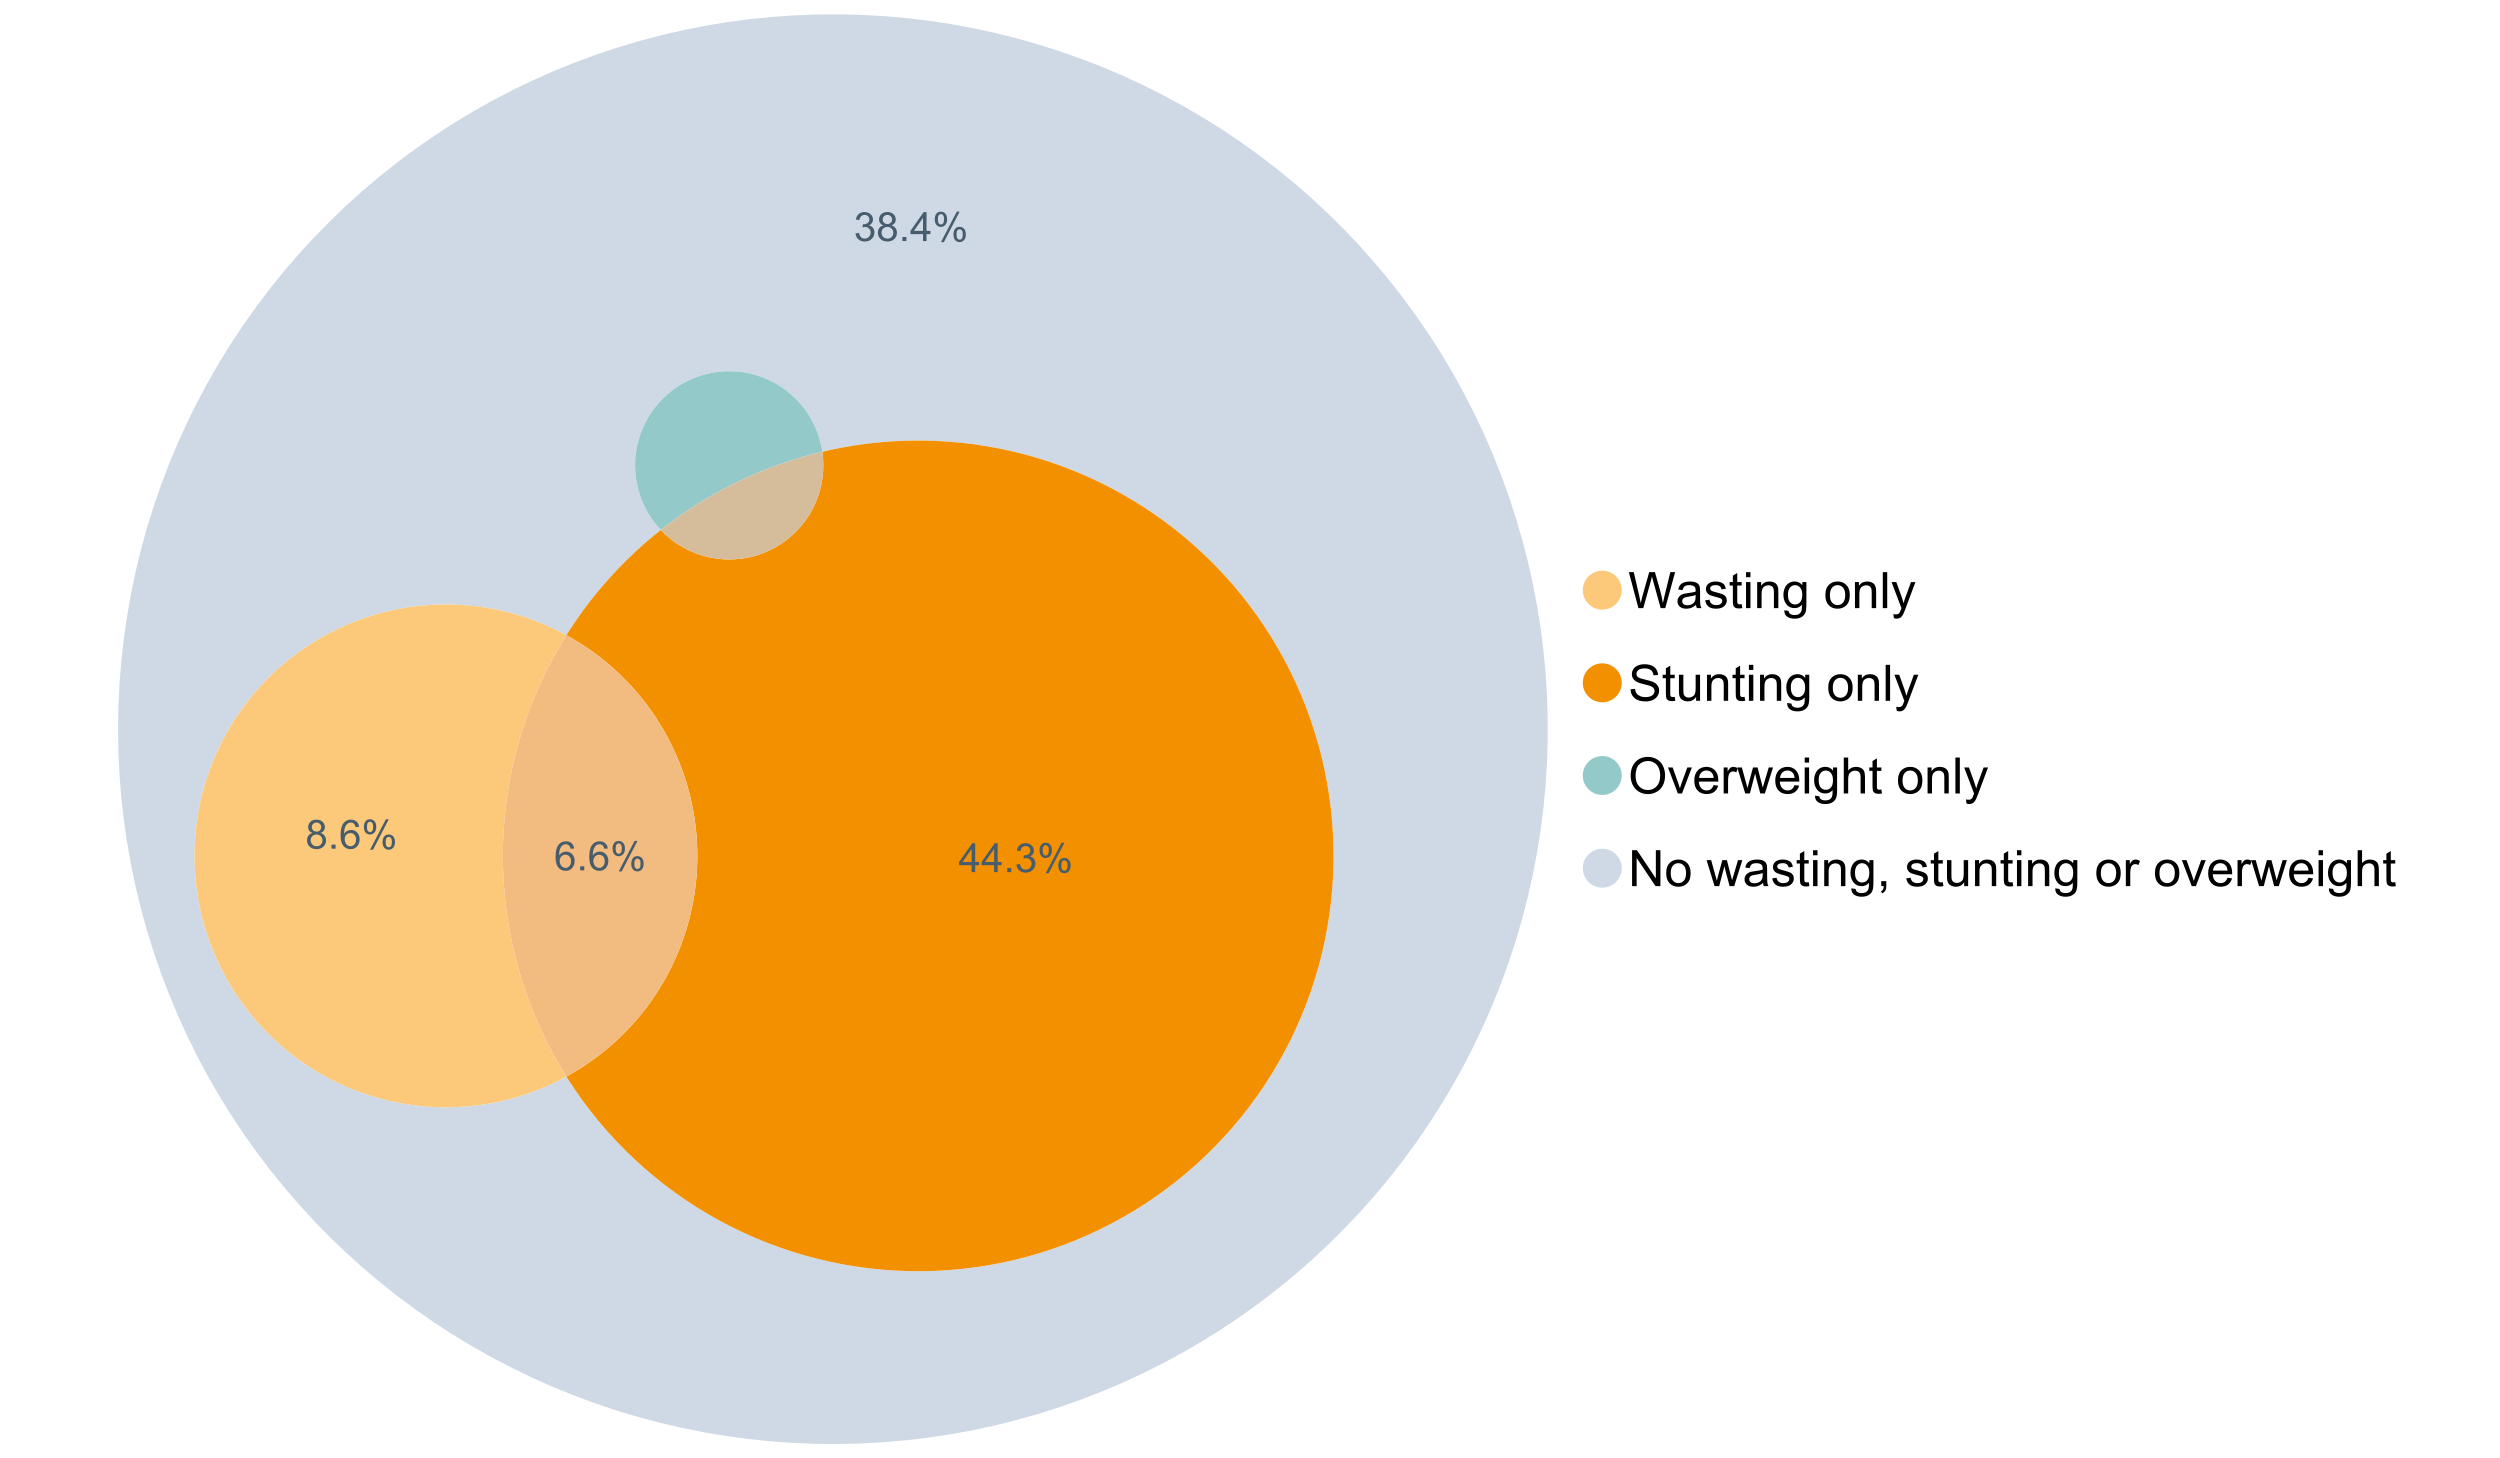 <?xml version="1.0" encoding="UTF-8"?>
<svg xmlns="http://www.w3.org/2000/svg" xmlns:xlink="http://www.w3.org/1999/xlink" width="1234.286pt" height="720pt" viewBox="0 0 1234.286 720" version="1.1">
<defs>
<g>
<symbol overflow="visible" id="glyph0-0">
<path style="stroke:none;" d="M 5.016 0 L 0.305 -17.758 L 2.715 -17.758 L 5.414 -6.117 C 5.703 -4.898 5.953 -3.688 6.164 -2.484 C 6.617 -4.379 6.883 -5.473 6.965 -5.766 L 10.344 -17.758 L 13.18 -17.758 L 15.723 -8.77 C 16.355 -6.539 16.816 -4.445 17.102 -2.484 C 17.324 -3.605 17.621 -4.891 17.988 -6.348 L 20.773 -17.758 L 23.133 -17.758 L 18.266 0 L 16 0 L 12.258 -13.527 C 11.941 -14.656 11.754 -15.352 11.699 -15.613 C 11.512 -14.797 11.34 -14.102 11.18 -13.527 L 7.414 0 Z M 5.016 0 "/>
</symbol>
<symbol overflow="visible" id="glyph0-1">
<path style="stroke:none;" d="M 10.027 -1.586 C 9.215 -0.898 8.438 -0.414 7.695 -0.133 C 6.945 0.148 6.145 0.285 5.293 0.289 C 3.875 0.285 2.789 -0.055 2.031 -0.746 C 1.27 -1.434 0.891 -2.316 0.895 -3.391 C 0.891 -4.02 1.035 -4.594 1.324 -5.117 C 1.613 -5.633 1.988 -6.051 2.453 -6.371 C 2.914 -6.684 3.438 -6.922 4.02 -7.086 C 4.449 -7.195 5.094 -7.305 5.961 -7.414 C 7.715 -7.617 9.012 -7.867 9.848 -8.164 C 9.852 -8.461 9.855 -8.652 9.859 -8.734 C 9.855 -9.621 9.648 -10.246 9.242 -10.609 C 8.68 -11.098 7.852 -11.344 6.758 -11.348 C 5.727 -11.344 4.969 -11.164 4.484 -10.809 C 3.992 -10.445 3.633 -9.809 3.402 -8.902 L 1.273 -9.191 C 1.461 -10.102 1.781 -10.84 2.227 -11.402 C 2.672 -11.965 3.312 -12.395 4.152 -12.699 C 4.992 -12.996 5.965 -13.148 7.074 -13.152 C 8.168 -13.148 9.062 -13.02 9.75 -12.766 C 10.438 -12.504 10.941 -12.18 11.266 -11.789 C 11.586 -11.398 11.812 -10.902 11.941 -10.309 C 12.012 -9.934 12.047 -9.266 12.051 -8.297 L 12.051 -5.391 C 12.047 -3.363 12.094 -2.078 12.191 -1.543 C 12.281 -1.004 12.465 -0.492 12.742 0 L 10.465 0 C 10.238 -0.453 10.09 -0.98 10.027 -1.586 Z M 9.848 -6.457 C 9.055 -6.133 7.867 -5.855 6.285 -5.633 C 5.387 -5.5 4.754 -5.355 4.383 -5.195 C 4.012 -5.031 3.723 -4.793 3.523 -4.484 C 3.32 -4.172 3.223 -3.828 3.223 -3.453 C 3.223 -2.867 3.441 -2.383 3.883 -1.996 C 4.32 -1.609 4.965 -1.418 5.812 -1.418 C 6.652 -1.418 7.398 -1.602 8.055 -1.969 C 8.707 -2.336 9.188 -2.836 9.496 -3.477 C 9.727 -3.965 9.844 -4.691 9.848 -5.656 Z M 9.848 -6.457 "/>
</symbol>
<symbol overflow="visible" id="glyph0-2">
<path style="stroke:none;" d="M 0.762 -3.84 L 2.918 -4.18 C 3.039 -3.312 3.375 -2.652 3.93 -2.191 C 4.48 -1.73 5.254 -1.5 6.25 -1.5 C 7.246 -1.5 7.988 -1.703 8.477 -2.113 C 8.961 -2.52 9.203 -3 9.207 -3.551 C 9.203 -4.043 8.988 -4.43 8.562 -4.711 C 8.258 -4.906 7.516 -5.152 6.336 -5.449 C 4.734 -5.852 3.625 -6.199 3.008 -6.496 C 2.387 -6.789 1.918 -7.199 1.602 -7.723 C 1.281 -8.242 1.125 -8.816 1.125 -9.449 C 1.125 -10.02 1.254 -10.551 1.52 -11.039 C 1.777 -11.527 2.137 -11.934 2.594 -12.258 C 2.93 -12.508 3.391 -12.719 3.977 -12.891 C 4.559 -13.062 5.188 -13.148 5.863 -13.152 C 6.867 -13.148 7.754 -13.004 8.52 -12.715 C 9.281 -12.426 9.844 -12.031 10.207 -11.535 C 10.57 -11.039 10.82 -10.375 10.961 -9.543 L 8.828 -9.254 C 8.73 -9.91 8.449 -10.426 7.988 -10.801 C 7.52 -11.168 6.863 -11.355 6.02 -11.359 C 5.016 -11.355 4.301 -11.191 3.875 -10.863 C 3.445 -10.531 3.234 -10.145 3.234 -9.703 C 3.234 -9.418 3.32 -9.16 3.5 -8.938 C 3.672 -8.699 3.953 -8.508 4.336 -8.355 C 4.555 -8.273 5.195 -8.086 6.262 -7.801 C 7.801 -7.387 8.875 -7.051 9.488 -6.789 C 10.094 -6.523 10.574 -6.141 10.922 -5.645 C 11.27 -5.141 11.441 -4.52 11.445 -3.777 C 11.441 -3.047 11.23 -2.363 10.809 -1.723 C 10.383 -1.082 9.773 -0.586 8.977 -0.234 C 8.176 0.113 7.27 0.285 6.262 0.289 C 4.586 0.285 3.312 -0.059 2.438 -0.75 C 1.562 -1.445 1.004 -2.473 0.762 -3.84 Z M 0.762 -3.84 "/>
</symbol>
<symbol overflow="visible" id="glyph0-3">
<path style="stroke:none;" d="M 6.395 -1.949 L 6.711 -0.023 C 6.094 0.102 5.547 0.164 5.062 0.168 C 4.27 0.164 3.652 0.043 3.219 -0.207 C 2.781 -0.453 2.477 -0.781 2.301 -1.191 C 2.121 -1.598 2.031 -2.457 2.035 -3.766 L 2.035 -11.168 L 0.438 -11.168 L 0.438 -12.863 L 2.035 -12.863 L 2.035 -16.047 L 4.203 -17.355 L 4.203 -12.863 L 6.395 -12.863 L 6.395 -11.168 L 4.203 -11.168 L 4.203 -3.645 C 4.199 -3.023 4.238 -2.621 4.316 -2.445 C 4.391 -2.266 4.516 -2.125 4.691 -2.023 C 4.863 -1.914 5.113 -1.863 5.438 -1.867 C 5.68 -1.863 5.996 -1.891 6.395 -1.949 Z M 6.395 -1.949 "/>
</symbol>
<symbol overflow="visible" id="glyph0-4">
<path style="stroke:none;" d="M 1.648 -15.25 L 1.648 -17.758 L 3.828 -17.758 L 3.828 -15.25 Z M 1.648 0 L 1.648 -12.863 L 3.828 -12.863 L 3.828 0 Z M 1.648 0 "/>
</symbol>
<symbol overflow="visible" id="glyph0-5">
<path style="stroke:none;" d="M 1.637 0 L 1.637 -12.863 L 3.598 -12.863 L 3.598 -11.035 C 4.543 -12.441 5.906 -13.148 7.691 -13.152 C 8.465 -13.148 9.176 -13.008 9.828 -12.734 C 10.477 -12.453 10.965 -12.09 11.289 -11.637 C 11.609 -11.184 11.836 -10.645 11.965 -10.027 C 12.043 -9.621 12.082 -8.918 12.086 -7.91 L 12.086 0 L 9.906 0 L 9.906 -7.824 C 9.902 -8.707 9.816 -9.371 9.652 -9.816 C 9.48 -10.254 9.18 -10.605 8.75 -10.871 C 8.312 -11.129 7.809 -11.262 7.23 -11.266 C 6.301 -11.262 5.5 -10.965 4.828 -10.379 C 4.152 -9.785 3.812 -8.668 3.816 -7.023 L 3.816 0 Z M 1.637 0 "/>
</symbol>
<symbol overflow="visible" id="glyph0-6">
<path style="stroke:none;" d="M 1.234 1.066 L 3.355 1.379 C 3.441 2.031 3.688 2.508 4.094 2.809 C 4.633 3.207 5.371 3.41 6.309 3.414 C 7.316 3.41 8.098 3.207 8.648 2.809 C 9.195 2.402 9.566 1.84 9.762 1.113 C 9.875 0.668 9.926 -0.262 9.918 -1.684 C 8.965 -0.559 7.777 0 6.359 0 C 4.586 0 3.219 -0.637 2.254 -1.914 C 1.281 -3.188 0.797 -4.719 0.801 -6.504 C 0.797 -7.73 1.02 -8.859 1.465 -9.898 C 1.91 -10.934 2.555 -11.738 3.398 -12.305 C 4.242 -12.867 5.23 -13.148 6.371 -13.152 C 7.887 -13.148 9.141 -12.535 10.125 -11.312 L 10.125 -12.863 L 12.137 -12.863 L 12.137 -1.742 C 12.133 0.258 11.93 1.672 11.523 2.512 C 11.113 3.344 10.469 4.004 9.586 4.492 C 8.703 4.973 7.613 5.215 6.324 5.219 C 4.785 5.215 3.547 4.871 2.602 4.184 C 1.656 3.492 1.199 2.453 1.234 1.066 Z M 3.039 -6.66 C 3.035 -4.969 3.371 -3.738 4.043 -2.965 C 4.715 -2.191 5.555 -1.805 6.566 -1.805 C 7.562 -1.805 8.402 -2.188 9.082 -2.961 C 9.762 -3.727 10.102 -4.938 10.102 -6.59 C 10.102 -8.16 9.75 -9.348 9.055 -10.148 C 8.352 -10.945 7.512 -11.344 6.527 -11.348 C 5.559 -11.344 4.734 -10.949 4.055 -10.168 C 3.375 -9.379 3.035 -8.211 3.039 -6.66 Z M 3.039 -6.66 "/>
</symbol>
<symbol overflow="visible" id="glyph0-7">
<path style="stroke:none;" d=""/>
</symbol>
<symbol overflow="visible" id="glyph0-8">
<path style="stroke:none;" d="M 0.824 -6.43 C 0.82 -8.809 1.48 -10.574 2.809 -11.723 C 3.91 -12.672 5.262 -13.148 6.855 -13.152 C 8.621 -13.148 10.066 -12.57 11.191 -11.414 C 12.312 -10.254 12.871 -8.652 12.875 -6.613 C 12.871 -4.953 12.625 -3.652 12.129 -2.707 C 11.633 -1.758 10.91 -1.02 9.961 -0.496 C 9.012 0.027 7.977 0.285 6.855 0.289 C 5.055 0.285 3.598 -0.289 2.488 -1.441 C 1.375 -2.594 0.82 -4.254 0.824 -6.43 Z M 3.062 -6.43 C 3.059 -4.781 3.418 -3.551 4.141 -2.73 C 4.855 -1.91 5.762 -1.5 6.855 -1.5 C 7.934 -1.5 8.832 -1.91 9.555 -2.734 C 10.27 -3.559 10.629 -4.816 10.633 -6.504 C 10.629 -8.094 10.266 -9.297 9.547 -10.117 C 8.82 -10.934 7.926 -11.344 6.855 -11.348 C 5.762 -11.344 4.855 -10.938 4.141 -10.125 C 3.418 -9.309 3.059 -8.074 3.062 -6.43 Z M 3.062 -6.43 "/>
</symbol>
<symbol overflow="visible" id="glyph0-9">
<path style="stroke:none;" d="M 1.586 0 L 1.586 -17.758 L 3.766 -17.758 L 3.766 0 Z M 1.586 0 "/>
</symbol>
<symbol overflow="visible" id="glyph0-10">
<path style="stroke:none;" d="M 1.539 4.953 L 1.297 2.906 C 1.77 3.035 2.188 3.098 2.543 3.102 C 3.027 3.098 3.414 3.02 3.703 2.859 C 3.992 2.695 4.23 2.469 4.422 2.18 C 4.555 1.961 4.777 1.418 5.086 0.559 C 5.125 0.434 5.188 0.258 5.281 0.023 L 0.398 -12.863 L 2.75 -12.863 L 5.426 -5.414 C 5.77 -4.469 6.078 -3.473 6.359 -2.434 C 6.605 -3.434 6.906 -4.414 7.254 -5.367 L 10.004 -12.863 L 12.184 -12.863 L 7.293 0.219 C 6.766 1.625 6.355 2.598 6.066 3.137 C 5.676 3.852 5.234 4.379 4.734 4.715 C 4.234 5.047 3.637 5.215 2.941 5.219 C 2.52 5.215 2.051 5.125 1.539 4.953 Z M 1.539 4.953 "/>
</symbol>
<symbol overflow="visible" id="glyph0-11">
<path style="stroke:none;" d="M 1.113 -5.703 L 3.332 -5.898 C 3.434 -5.008 3.676 -4.277 4.062 -3.711 C 4.445 -3.141 5.043 -2.684 5.852 -2.332 C 6.656 -1.98 7.562 -1.805 8.574 -1.805 C 9.465 -1.805 10.258 -1.938 10.949 -2.203 C 11.633 -2.469 12.145 -2.832 12.48 -3.301 C 12.816 -3.762 12.984 -4.27 12.984 -4.82 C 12.984 -5.375 12.82 -5.859 12.5 -6.277 C 12.172 -6.691 11.641 -7.043 10.902 -7.328 C 10.422 -7.512 9.367 -7.801 7.738 -8.191 C 6.105 -8.582 4.965 -8.949 4.312 -9.301 C 3.461 -9.742 2.828 -10.293 2.414 -10.953 C 2 -11.609 1.793 -12.348 1.793 -13.164 C 1.793 -14.059 2.047 -14.898 2.555 -15.68 C 3.062 -16.457 3.805 -17.047 4.785 -17.453 C 5.758 -17.855 6.844 -18.059 8.043 -18.059 C 9.355 -18.059 10.516 -17.844 11.523 -17.422 C 12.527 -16.996 13.301 -16.375 13.844 -15.551 C 14.383 -14.727 14.672 -13.793 14.715 -12.754 L 12.465 -12.586 C 12.34 -13.707 11.93 -14.555 11.234 -15.129 C 10.531 -15.699 9.5 -15.984 8.141 -15.988 C 6.715 -15.984 5.68 -15.723 5.031 -15.207 C 4.379 -14.684 4.055 -14.059 4.059 -13.324 C 4.055 -12.684 4.285 -12.156 4.746 -11.75 C 5.199 -11.336 6.379 -10.914 8.289 -10.484 C 10.199 -10.047 11.512 -9.672 12.223 -9.352 C 13.254 -8.875 14.016 -8.27 14.508 -7.539 C 15 -6.809 15.246 -5.969 15.25 -5.016 C 15.246 -4.07 14.977 -3.18 14.438 -2.344 C 13.895 -1.508 13.117 -0.855 12.105 -0.391 C 11.09 0.074 9.949 0.305 8.684 0.305 C 7.074 0.305 5.727 0.07 4.645 -0.398 C 3.555 -0.867 2.703 -1.57 2.09 -2.512 C 1.469 -3.453 1.145 -4.516 1.113 -5.703 Z M 1.113 -5.703 "/>
</symbol>
<symbol overflow="visible" id="glyph0-12">
<path style="stroke:none;" d="M 10.066 0 L 10.066 -1.891 C 9.062 -0.438 7.699 0.285 5.984 0.289 C 5.219 0.285 4.512 0.145 3.855 -0.145 C 3.199 -0.434 2.711 -0.801 2.391 -1.242 C 2.07 -1.68 1.844 -2.219 1.719 -2.859 C 1.625 -3.285 1.582 -3.961 1.586 -4.895 L 1.586 -12.863 L 3.766 -12.863 L 3.766 -5.73 C 3.762 -4.59 3.805 -3.82 3.898 -3.426 C 4.031 -2.852 4.324 -2.402 4.77 -2.074 C 5.215 -1.746 5.762 -1.582 6.418 -1.586 C 7.07 -1.582 7.688 -1.75 8.262 -2.09 C 8.832 -2.422 9.234 -2.879 9.477 -3.457 C 9.711 -4.035 9.832 -4.871 9.836 -5.973 L 9.836 -12.863 L 12.016 -12.863 L 12.016 0 Z M 10.066 0 "/>
</symbol>
<symbol overflow="visible" id="glyph0-13">
<path style="stroke:none;" d="M 1.199 -8.648 C 1.195 -11.594 1.984 -13.898 3.57 -15.57 C 5.148 -17.234 7.195 -18.07 9.703 -18.07 C 11.34 -18.07 12.816 -17.676 14.133 -16.895 C 15.449 -16.109 16.453 -15.02 17.145 -13.621 C 17.832 -12.219 18.176 -10.629 18.18 -8.855 C 18.176 -7.051 17.812 -5.441 17.09 -4.02 C 16.359 -2.598 15.328 -1.52 14 -0.793 C 12.664 -0.059 11.23 0.305 9.691 0.305 C 8.02 0.305 6.523 -0.098 5.207 -0.906 C 3.891 -1.715 2.895 -2.816 2.215 -4.215 C 1.535 -5.605 1.195 -7.086 1.199 -8.648 Z M 3.621 -8.613 C 3.621 -6.473 4.195 -4.785 5.348 -3.555 C 6.496 -2.32 7.938 -1.703 9.676 -1.707 C 11.441 -1.703 12.898 -2.324 14.043 -3.57 C 15.184 -4.812 15.754 -6.578 15.758 -8.867 C 15.754 -10.309 15.512 -11.57 15.023 -12.652 C 14.535 -13.727 13.82 -14.562 12.879 -15.156 C 11.938 -15.746 10.883 -16.043 9.715 -16.047 C 8.051 -16.043 6.617 -15.473 5.418 -14.332 C 4.219 -13.191 3.621 -11.285 3.621 -8.613 Z M 3.621 -8.613 "/>
</symbol>
<symbol overflow="visible" id="glyph0-14">
<path style="stroke:none;" d="M 5.207 0 L 0.316 -12.863 L 2.617 -12.863 L 5.379 -5.16 C 5.676 -4.328 5.949 -3.465 6.203 -2.566 C 6.395 -3.246 6.664 -4.062 7.012 -5.016 L 9.871 -12.863 L 12.113 -12.863 L 7.242 0 Z M 5.207 0 "/>
</symbol>
<symbol overflow="visible" id="glyph0-15">
<path style="stroke:none;" d="M 10.441 -4.141 L 12.695 -3.863 C 12.336 -2.543 11.676 -1.523 10.719 -0.801 C 9.754 -0.074 8.527 0.285 7.039 0.289 C 5.152 0.285 3.66 -0.289 2.562 -1.445 C 1.457 -2.602 0.906 -4.227 0.91 -6.324 C 0.906 -8.484 1.465 -10.164 2.578 -11.359 C 3.691 -12.551 5.137 -13.148 6.914 -13.152 C 8.633 -13.148 10.035 -12.562 11.129 -11.395 C 12.215 -10.223 12.762 -8.578 12.766 -6.457 C 12.762 -6.324 12.758 -6.129 12.754 -5.875 L 3.16 -5.875 C 3.238 -4.457 3.641 -3.375 4.359 -2.625 C 5.078 -1.875 5.973 -1.5 7.051 -1.5 C 7.848 -1.5 8.531 -1.707 9.098 -2.129 C 9.66 -2.547 10.109 -3.219 10.441 -4.141 Z M 3.281 -7.668 L 10.465 -7.668 C 10.367 -8.746 10.09 -9.559 9.641 -10.102 C 8.941 -10.938 8.043 -11.355 6.941 -11.359 C 5.938 -11.355 5.094 -11.02 4.414 -10.355 C 3.727 -9.684 3.352 -8.789 3.281 -7.668 Z M 3.281 -7.668 "/>
</symbol>
<symbol overflow="visible" id="glyph0-16">
<path style="stroke:none;" d="M 1.609 0 L 1.609 -12.863 L 3.574 -12.863 L 3.574 -10.914 C 4.074 -11.824 4.535 -12.426 4.961 -12.715 C 5.383 -13.004 5.848 -13.148 6.359 -13.152 C 7.09 -13.148 7.836 -12.914 8.598 -12.453 L 7.848 -10.43 C 7.312 -10.742 6.781 -10.898 6.25 -10.902 C 5.77 -10.898 5.34 -10.754 4.965 -10.469 C 4.582 -10.18 4.312 -9.781 4.156 -9.277 C 3.91 -8.496 3.789 -7.648 3.793 -6.734 L 3.793 0 Z M 1.609 0 "/>
</symbol>
<symbol overflow="visible" id="glyph0-17">
<path style="stroke:none;" d="M 4.008 0 L 0.074 -12.863 L 2.324 -12.863 L 4.371 -5.438 L 5.137 -2.676 C 5.164 -2.812 5.387 -3.695 5.801 -5.328 L 7.848 -12.863 L 10.09 -12.863 L 12.016 -5.402 L 12.656 -2.941 L 13.395 -5.426 L 15.602 -12.863 L 17.719 -12.863 L 13.699 0 L 11.434 0 L 9.387 -7.703 L 8.891 -9.895 L 6.285 0 Z M 4.008 0 "/>
</symbol>
<symbol overflow="visible" id="glyph0-18">
<path style="stroke:none;" d="M 1.637 0 L 1.637 -17.758 L 3.816 -17.758 L 3.816 -11.387 C 4.828 -12.559 6.113 -13.148 7.668 -13.152 C 8.617 -13.148 9.445 -12.961 10.148 -12.59 C 10.852 -12.211 11.352 -11.691 11.656 -11.031 C 11.957 -10.367 12.109 -9.406 12.113 -8.152 L 12.113 0 L 9.934 0 L 9.934 -8.152 C 9.93 -9.238 9.695 -10.031 9.223 -10.531 C 8.75 -11.023 8.082 -11.273 7.219 -11.277 C 6.57 -11.273 5.961 -11.105 5.395 -10.773 C 4.824 -10.434 4.418 -9.98 4.18 -9.41 C 3.934 -8.836 3.812 -8.043 3.816 -7.039 L 3.816 0 Z M 1.637 0 "/>
</symbol>
<symbol overflow="visible" id="glyph0-19">
<path style="stroke:none;" d="M 1.891 0 L 1.891 -17.758 L 4.301 -17.758 L 13.625 -3.816 L 13.625 -17.758 L 15.879 -17.758 L 15.879 0 L 13.469 0 L 4.141 -13.953 L 4.141 0 Z M 1.891 0 "/>
</symbol>
<symbol overflow="visible" id="glyph0-20">
<path style="stroke:none;" d="M 2.203 0 L 2.203 -2.484 L 4.688 -2.484 L 4.688 0 C 4.688 0.91 4.523 1.645 4.203 2.207 C 3.875 2.766 3.363 3.199 2.664 3.512 L 2.059 2.578 C 2.516 2.375 2.855 2.078 3.074 1.688 C 3.289 1.297 3.41 0.734 3.441 0 Z M 2.203 0 "/>
</symbol>
<symbol overflow="visible" id="glyph1-0">
<path style="stroke:none;" d="M 9.922 -10.781 L 8.18 -10.645 C 8.023 -11.328 7.801 -11.828 7.52 -12.145 C 7.043 -12.641 6.461 -12.891 5.766 -12.895 C 5.203 -12.891 4.711 -12.734 4.293 -12.426 C 3.742 -12.023 3.309 -11.438 2.988 -10.664 C 2.668 -9.891 2.5 -8.789 2.492 -7.363 C 2.91 -8.004 3.426 -8.48 4.039 -8.793 C 4.648 -9.102 5.289 -9.258 5.961 -9.262 C 7.125 -9.258 8.121 -8.828 8.941 -7.969 C 9.762 -7.109 10.172 -5.996 10.176 -4.637 C 10.172 -3.738 9.98 -2.906 9.598 -2.137 C 9.211 -1.367 8.68 -0.777 8.004 -0.371 C 7.328 0.039 6.562 0.238 5.707 0.242 C 4.246 0.238 3.055 -0.293 2.133 -1.367 C 1.211 -2.438 0.75 -4.211 0.75 -6.68 C 0.75 -9.438 1.258 -11.441 2.277 -12.699 C 3.164 -13.785 4.363 -14.332 5.871 -14.336 C 6.996 -14.332 7.914 -14.016 8.633 -13.391 C 9.348 -12.758 9.777 -11.891 9.922 -10.781 Z M 2.766 -4.625 C 2.766 -4.016 2.891 -3.438 3.148 -2.891 C 3.402 -2.336 3.762 -1.918 4.227 -1.633 C 4.684 -1.34 5.168 -1.195 5.676 -1.199 C 6.414 -1.195 7.051 -1.492 7.586 -2.094 C 8.117 -2.688 8.383 -3.5 8.387 -4.527 C 8.383 -5.512 8.121 -6.289 7.598 -6.859 C 7.07 -7.426 6.406 -7.711 5.609 -7.711 C 4.812 -7.711 4.141 -7.426 3.594 -6.859 C 3.039 -6.289 2.766 -5.543 2.766 -4.625 Z M 2.766 -4.625 "/>
</symbol>
<symbol overflow="visible" id="glyph1-1">
<path style="stroke:none;" d="M 1.812 0 L 1.812 -1.996 L 3.809 -1.996 L 3.809 0 Z M 1.812 0 "/>
</symbol>
<symbol overflow="visible" id="glyph1-2">
<path style="stroke:none;" d="M 1.16 -10.848 C 1.16 -11.863 1.414 -12.73 1.93 -13.449 C 2.438 -14.16 3.184 -14.52 4.16 -14.52 C 5.055 -14.52 5.793 -14.199 6.383 -13.559 C 6.969 -12.918 7.266 -11.977 7.266 -10.742 C 7.266 -9.531 6.969 -8.602 6.375 -7.949 C 5.781 -7.297 5.047 -6.973 4.18 -6.973 C 3.312 -6.973 2.594 -7.293 2.02 -7.938 C 1.445 -8.578 1.16 -9.547 1.16 -10.848 Z M 4.207 -13.312 C 3.77 -13.312 3.406 -13.121 3.121 -12.746 C 2.828 -12.367 2.684 -11.676 2.688 -10.672 C 2.684 -9.754 2.828 -9.109 3.125 -8.738 C 3.414 -8.363 3.777 -8.18 4.207 -8.18 C 4.648 -8.18 5.012 -8.367 5.301 -8.742 C 5.586 -9.117 5.73 -9.805 5.734 -10.809 C 5.73 -11.727 5.586 -12.375 5.297 -12.75 C 5.004 -13.125 4.641 -13.312 4.207 -13.312 Z M 4.215 0.527 L 12.027 -14.52 L 13.449 -14.52 L 5.668 0.527 Z M 10.391 -3.352 C 10.387 -4.375 10.645 -5.242 11.16 -5.953 C 11.672 -6.664 12.418 -7.02 13.398 -7.02 C 14.293 -7.02 15.035 -6.699 15.625 -6.059 C 16.211 -5.418 16.504 -4.477 16.508 -3.242 C 16.504 -2.031 16.207 -1.102 15.613 -0.449 C 15.016 0.203 14.281 0.527 13.41 0.527 C 12.543 0.527 11.824 0.207 11.25 -0.441 C 10.676 -1.082 10.387 -2.055 10.391 -3.352 Z M 13.449 -5.812 C 13.004 -5.812 12.641 -5.621 12.352 -5.246 C 12.062 -4.867 11.918 -4.18 11.918 -3.176 C 11.918 -2.266 12.062 -1.621 12.355 -1.246 C 12.648 -0.867 13.008 -0.68 13.438 -0.684 C 13.883 -0.68 14.254 -0.867 14.543 -1.246 C 14.832 -1.621 14.977 -2.309 14.977 -3.312 C 14.977 -4.23 14.828 -4.879 14.539 -5.254 C 14.242 -5.625 13.879 -5.812 13.449 -5.812 Z M 13.449 -5.812 "/>
</symbol>
<symbol overflow="visible" id="glyph1-3">
<path style="stroke:none;" d="M 0.836 -3.77 L 2.59 -4.004 C 2.789 -3.004 3.129 -2.289 3.617 -1.855 C 4.098 -1.414 4.688 -1.195 5.387 -1.199 C 6.207 -1.195 6.902 -1.48 7.473 -2.055 C 8.039 -2.621 8.324 -3.328 8.328 -4.18 C 8.324 -4.98 8.062 -5.645 7.539 -6.168 C 7.012 -6.688 6.344 -6.949 5.531 -6.953 C 5.199 -6.949 4.785 -6.883 4.293 -6.758 L 4.488 -8.297 C 4.605 -8.281 4.699 -8.273 4.773 -8.277 C 5.516 -8.273 6.188 -8.469 6.785 -8.859 C 7.383 -9.25 7.68 -9.852 7.684 -10.664 C 7.68 -11.305 7.465 -11.836 7.031 -12.262 C 6.594 -12.68 6.031 -12.891 5.348 -12.895 C 4.664 -12.891 4.094 -12.676 3.641 -12.25 C 3.184 -11.82 2.895 -11.18 2.766 -10.324 L 1.012 -10.633 C 1.227 -11.809 1.715 -12.719 2.473 -13.367 C 3.23 -14.008 4.176 -14.332 5.309 -14.336 C 6.086 -14.332 6.801 -14.164 7.457 -13.832 C 8.109 -13.496 8.609 -13.039 8.961 -12.465 C 9.305 -11.883 9.48 -11.27 9.484 -10.625 C 9.48 -10.004 9.316 -9.441 8.988 -8.938 C 8.656 -8.43 8.164 -8.027 7.52 -7.73 C 8.359 -7.535 9.016 -7.133 9.484 -6.52 C 9.949 -5.906 10.184 -5.137 10.188 -4.215 C 10.184 -2.965 9.73 -1.91 8.824 -1.047 C 7.914 -0.18 6.762 0.25 5.375 0.254 C 4.117 0.25 3.078 -0.121 2.254 -0.867 C 1.422 -1.613 0.949 -2.578 0.836 -3.77 Z M 0.836 -3.77 "/>
</symbol>
<symbol overflow="visible" id="glyph1-4">
<path style="stroke:none;" d="M 3.523 -7.742 C 2.793 -8.004 2.254 -8.383 1.906 -8.879 C 1.555 -9.371 1.383 -9.965 1.383 -10.652 C 1.383 -11.691 1.754 -12.562 2.5 -13.273 C 3.246 -13.977 4.242 -14.332 5.484 -14.336 C 6.727 -14.332 7.727 -13.969 8.492 -13.25 C 9.25 -12.523 9.633 -11.645 9.633 -10.605 C 9.633 -9.941 9.457 -9.363 9.109 -8.875 C 8.762 -8.383 8.234 -8.004 7.527 -7.742 C 8.402 -7.453 9.07 -6.992 9.527 -6.359 C 9.984 -5.719 10.211 -4.961 10.215 -4.082 C 10.211 -2.859 9.781 -1.832 8.918 -1.004 C 8.055 -0.172 6.918 0.238 5.512 0.242 C 4.102 0.238 2.965 -0.176 2.102 -1.008 C 1.238 -1.84 0.809 -2.879 0.809 -4.129 C 0.809 -5.055 1.043 -5.832 1.512 -6.461 C 1.98 -7.086 2.648 -7.512 3.523 -7.742 Z M 3.176 -10.711 C 3.176 -10.035 3.391 -9.48 3.828 -9.055 C 4.258 -8.625 4.824 -8.414 5.523 -8.414 C 6.195 -8.414 6.746 -8.625 7.18 -9.051 C 7.609 -9.477 7.828 -9.996 7.828 -10.613 C 7.828 -11.254 7.605 -11.797 7.16 -12.234 C 6.715 -12.672 6.16 -12.891 5.504 -12.895 C 4.832 -12.891 4.277 -12.676 3.836 -12.25 C 3.395 -11.82 3.176 -11.309 3.176 -10.711 Z M 2.609 -4.121 C 2.605 -3.617 2.727 -3.133 2.965 -2.668 C 3.199 -2.199 3.551 -1.84 4.02 -1.582 C 4.488 -1.324 4.992 -1.195 5.531 -1.199 C 6.367 -1.195 7.059 -1.465 7.605 -2.004 C 8.148 -2.543 8.418 -3.227 8.422 -4.062 C 8.418 -4.902 8.137 -5.602 7.578 -6.156 C 7.016 -6.707 6.316 -6.984 5.473 -6.984 C 4.645 -6.984 3.961 -6.711 3.422 -6.164 C 2.879 -5.617 2.605 -4.934 2.609 -4.121 Z M 2.609 -4.121 "/>
</symbol>
<symbol overflow="visible" id="glyph1-5">
<path style="stroke:none;" d="M 6.445 0 L 6.445 -3.418 L 0.254 -3.418 L 0.254 -5.023 L 6.77 -14.277 L 8.199 -14.277 L 8.199 -5.023 L 10.129 -5.023 L 10.129 -3.418 L 8.199 -3.418 L 8.199 0 Z M 6.445 -5.023 L 6.445 -11.461 L 1.977 -5.023 Z M 6.445 -5.023 "/>
</symbol>
</g>
</defs>
<g id="surface37884">
<path style=" stroke:none;fill-rule:nonzero;fill:rgb(98.824%,78.824%,47.843%);fill-opacity:1;" d="M 800.672 291.367 C 800.672 296.676 796.367 300.98 791.059 300.98 C 785.75 300.98 781.445 296.676 781.445 291.367 C 781.445 286.055 785.75 281.75 791.059 281.75 C 796.367 281.75 800.672 286.055 800.672 291.367 "/>
<g style="fill:rgb(0%,0%,0%);fill-opacity:1;">
  <use xlink:href="#glyph0-0" x="803.891" y="300.242"/>
  <use xlink:href="#glyph0-1" x="827.303" y="300.242"/>
  <use xlink:href="#glyph0-2" x="841.099" y="300.242"/>
  <use xlink:href="#glyph0-3" x="853.502" y="300.242"/>
  <use xlink:href="#glyph0-4" x="860.394" y="300.242"/>
  <use xlink:href="#glyph0-5" x="865.905" y="300.242"/>
  <use xlink:href="#glyph0-6" x="879.7" y="300.242"/>
  <use xlink:href="#glyph0-7" x="893.496" y="300.242"/>
  <use xlink:href="#glyph0-8" x="900.388" y="300.242"/>
  <use xlink:href="#glyph0-5" x="914.183" y="300.242"/>
  <use xlink:href="#glyph0-9" x="927.979" y="300.242"/>
  <use xlink:href="#glyph0-10" x="933.49" y="300.242"/>
</g>
<path style=" stroke:none;fill-rule:nonzero;fill:rgb(95.294%,56.471%,0%);fill-opacity:1;" d="M 800.672 337.121 C 800.672 342.434 796.367 346.738 791.059 346.738 C 785.75 346.738 781.445 342.434 781.445 337.121 C 781.445 331.812 785.75 327.508 791.059 327.508 C 796.367 327.508 800.672 331.812 800.672 337.121 "/>
<g style="fill:rgb(0%,0%,0%);fill-opacity:1;">
  <use xlink:href="#glyph0-11" x="803.891" y="346"/>
  <use xlink:href="#glyph0-3" x="820.436" y="346"/>
  <use xlink:href="#glyph0-12" x="827.328" y="346"/>
  <use xlink:href="#glyph0-5" x="841.123" y="346"/>
  <use xlink:href="#glyph0-3" x="854.919" y="346"/>
  <use xlink:href="#glyph0-4" x="861.811" y="346"/>
  <use xlink:href="#glyph0-5" x="867.322" y="346"/>
  <use xlink:href="#glyph0-6" x="881.117" y="346"/>
  <use xlink:href="#glyph0-7" x="894.913" y="346"/>
  <use xlink:href="#glyph0-8" x="901.805" y="346"/>
  <use xlink:href="#glyph0-5" x="915.6" y="346"/>
  <use xlink:href="#glyph0-9" x="929.396" y="346"/>
  <use xlink:href="#glyph0-10" x="934.907" y="346"/>
</g>
<path style=" stroke:none;fill-rule:nonzero;fill:rgb(57.647%,79.216%,78.824%);fill-opacity:1;" d="M 800.672 382.879 C 800.672 388.188 796.367 392.492 791.059 392.492 C 785.75 392.492 781.445 388.188 781.445 382.879 C 781.445 377.566 785.75 373.262 791.059 373.262 C 796.367 373.262 800.672 377.566 800.672 382.879 "/>
<g style="fill:rgb(0%,0%,0%);fill-opacity:1;">
  <use xlink:href="#glyph0-13" x="803.891" y="391.758"/>
  <use xlink:href="#glyph0-14" x="823.185" y="391.758"/>
  <use xlink:href="#glyph0-15" x="835.588" y="391.758"/>
  <use xlink:href="#glyph0-16" x="849.384" y="391.758"/>
  <use xlink:href="#glyph0-17" x="857.644" y="391.758"/>
  <use xlink:href="#glyph0-15" x="875.558" y="391.758"/>
  <use xlink:href="#glyph0-4" x="889.354" y="391.758"/>
  <use xlink:href="#glyph0-6" x="894.865" y="391.758"/>
  <use xlink:href="#glyph0-18" x="908.66" y="391.758"/>
  <use xlink:href="#glyph0-3" x="922.456" y="391.758"/>
  <use xlink:href="#glyph0-7" x="929.348" y="391.758"/>
  <use xlink:href="#glyph0-8" x="936.239" y="391.758"/>
  <use xlink:href="#glyph0-5" x="950.035" y="391.758"/>
  <use xlink:href="#glyph0-9" x="963.831" y="391.758"/>
  <use xlink:href="#glyph0-10" x="969.342" y="391.758"/>
</g>
<path style=" stroke:none;fill-rule:nonzero;fill:rgb(81.176%,85.098%,89.804%);fill-opacity:1;" d="M 800.672 428.633 C 800.672 433.945 796.367 438.25 791.059 438.25 C 785.75 438.25 781.445 433.945 781.445 428.633 C 781.445 423.324 785.75 419.02 791.059 419.02 C 796.367 419.02 800.672 423.324 800.672 428.633 "/>
<g style="fill:rgb(0%,0%,0%);fill-opacity:1;">
  <use xlink:href="#glyph0-19" x="803.891" y="437.512"/>
  <use xlink:href="#glyph0-8" x="821.804" y="437.512"/>
  <use xlink:href="#glyph0-7" x="835.6" y="437.512"/>
  <use xlink:href="#glyph0-17" x="842.492" y="437.512"/>
  <use xlink:href="#glyph0-1" x="860.406" y="437.512"/>
  <use xlink:href="#glyph0-2" x="874.201" y="437.512"/>
  <use xlink:href="#glyph0-3" x="886.604" y="437.512"/>
  <use xlink:href="#glyph0-4" x="893.496" y="437.512"/>
  <use xlink:href="#glyph0-5" x="899.007" y="437.512"/>
  <use xlink:href="#glyph0-6" x="912.803" y="437.512"/>
  <use xlink:href="#glyph0-20" x="926.598" y="437.512"/>
  <use xlink:href="#glyph0-7" x="933.49" y="437.512"/>
  <use xlink:href="#glyph0-2" x="940.382" y="437.512"/>
  <use xlink:href="#glyph0-3" x="952.785" y="437.512"/>
  <use xlink:href="#glyph0-12" x="959.676" y="437.512"/>
  <use xlink:href="#glyph0-5" x="973.472" y="437.512"/>
  <use xlink:href="#glyph0-3" x="987.268" y="437.512"/>
  <use xlink:href="#glyph0-4" x="994.159" y="437.512"/>
  <use xlink:href="#glyph0-5" x="999.67" y="437.512"/>
  <use xlink:href="#glyph0-6" x="1013.466" y="437.512"/>
  <use xlink:href="#glyph0-7" x="1027.262" y="437.512"/>
  <use xlink:href="#glyph0-8" x="1034.154" y="437.512"/>
  <use xlink:href="#glyph0-16" x="1047.949" y="437.512"/>
  <use xlink:href="#glyph0-7" x="1056.21" y="437.512"/>
  <use xlink:href="#glyph0-8" x="1063.101" y="437.512"/>
  <use xlink:href="#glyph0-14" x="1076.897" y="437.512"/>
  <use xlink:href="#glyph0-15" x="1089.3" y="437.512"/>
  <use xlink:href="#glyph0-16" x="1103.096" y="437.512"/>
  <use xlink:href="#glyph0-17" x="1111.356" y="437.512"/>
  <use xlink:href="#glyph0-15" x="1129.27" y="437.512"/>
  <use xlink:href="#glyph0-4" x="1143.065" y="437.512"/>
  <use xlink:href="#glyph0-6" x="1148.576" y="437.512"/>
  <use xlink:href="#glyph0-18" x="1162.372" y="437.512"/>
  <use xlink:href="#glyph0-3" x="1176.168" y="437.512"/>
</g>
<path style=" stroke:none;fill-rule:nonzero;fill:rgb(81.176%,85.098%,89.804%);fill-opacity:1;" d="M 424.988 712.672 L 436.113 712.062 L 447.215 711.102 L 458.281 709.789 L 469.301 708.129 L 480.262 706.125 L 491.152 703.773 L 501.965 701.078 L 512.688 698.043 L 523.309 694.672 L 533.816 690.965 L 544.207 686.93 L 554.461 682.57 L 564.57 677.887 L 574.531 672.887 L 584.324 667.578 L 593.949 661.957 L 603.391 656.039 L 612.641 649.824 L 621.691 643.324 L 630.527 636.539 L 639.148 629.477 L 647.543 622.148 L 655.699 614.559 L 663.613 606.711 L 671.277 598.621 L 678.68 590.293 L 685.816 581.734 L 692.68 572.957 L 699.262 563.965 L 705.559 554.77 L 711.559 545.383 L 717.262 535.809 L 722.66 526.059 L 727.746 516.145 L 732.52 506.074 L 736.969 495.859 L 741.098 485.508 L 744.895 475.031 L 748.359 464.441 L 751.488 453.746 L 754.277 442.957 L 756.727 432.086 L 758.828 421.145 L 760.586 410.141 L 761.996 399.086 L 763.055 387.992 L 763.762 376.875 L 764.121 365.734 L 764.125 354.594 L 763.777 343.453 L 763.082 332.332 L 762.031 321.238 L 760.633 310.184 L 758.887 299.18 L 756.793 288.234 L 754.355 277.359 L 751.574 266.57 L 748.457 255.871 L 745 245.277 L 741.215 234.797 L 737.098 224.445 L 732.656 214.223 L 727.891 204.148 L 722.812 194.23 L 717.426 184.477 L 711.73 174.898 L 705.738 165.504 L 699.453 156.305 L 692.879 147.305 L 686.023 138.52 L 678.895 129.957 L 671.5 121.621 L 663.844 113.523 L 655.938 105.672 L 647.785 98.07 L 639.398 90.734 L 630.785 83.664 L 621.953 76.871 L 612.91 70.359 L 603.664 64.137 L 594.23 58.211 L 584.613 52.586 L 574.82 47.266 L 564.867 42.254 L 554.758 37.562 L 544.508 33.191 L 534.125 29.148 L 523.621 25.434 L 513.004 22.051 L 502.281 19.008 L 491.473 16.305 L 480.582 13.941 L 469.625 11.922 L 458.605 10.254 L 447.543 8.934 L 436.441 7.961 L 425.316 7.34 L 414.176 7.07 L 403.031 7.152 L 391.898 7.59 L 380.781 8.375 L 369.695 9.512 L 358.652 10.996 L 347.66 12.828 L 336.734 15.008 L 325.879 17.531 L 315.109 20.398 L 304.438 23.602 L 293.871 27.141 L 283.422 31.012 L 273.102 35.211 L 262.918 39.73 L 252.879 44.574 L 243 49.73 L 233.289 55.195 L 223.758 60.965 L 214.41 67.031 L 205.258 73.391 L 196.312 80.035 L 187.582 86.957 L 179.074 94.156 L 170.797 101.617 L 162.762 109.336 L 154.973 117.305 L 147.438 125.512 L 140.168 133.957 L 133.168 142.629 L 126.441 151.512 L 120.004 160.609 L 113.855 169.902 L 108 179.383 L 102.449 189.047 L 97.207 198.879 L 92.277 208.871 L 87.664 219.016 L 83.375 229.301 L 79.414 239.715 L 75.781 250.25 L 72.484 260.895 L 69.523 271.637 L 66.906 282.469 L 64.629 293.375 L 62.699 304.352 L 61.117 315.383 L 59.883 326.457 L 58.996 337.562 L 58.465 348.695 L 58.285 359.836 L 58.453 370.977 L 58.977 382.109 L 59.852 393.219 L 61.074 404.293 L 62.648 415.324 L 64.566 426.301 L 66.832 437.211 L 69.441 448.047 L 72.391 458.793 L 75.68 469.438 L 79.301 479.977 L 83.254 490.395 L 87.535 500.684 L 92.137 510.832 L 97.059 520.832 L 102.293 530.668 L 107.832 540.336 L 113.676 549.824 L 119.816 559.121 L 126.25 568.223 L 132.965 577.113 L 139.957 585.789 L 147.219 594.242 L 154.746 602.457 L 162.527 610.434 L 170.559 618.16 L 178.828 625.629 L 187.328 632.832 L 196.055 639.766 L 204.992 646.418 L 214.137 652.785 L 223.48 658.863 L 233.008 664.641 L 242.711 670.113 L 252.586 675.281 L 262.617 680.129 L 272.797 684.664 L 283.117 688.871 L 293.562 692.75 L 304.125 696.301 L 314.797 699.512 L 325.562 702.387 L 336.414 704.922 L 347.34 707.109 L 358.328 708.953 L 369.371 710.449 L 380.453 711.598 L 391.57 712.395 L 402.703 712.84 L 413.848 712.93 Z M 448.379 627.555 L 441.91 627.297 L 435.453 626.836 L 429.012 626.168 L 422.598 625.301 L 416.211 624.23 L 409.863 622.957 L 403.559 621.484 L 397.305 619.812 L 391.105 617.949 L 384.969 615.887 L 378.902 613.633 L 372.906 611.188 L 366.992 608.555 L 361.164 605.734 L 355.426 602.734 L 349.789 599.555 L 344.25 596.195 L 338.824 592.668 L 333.512 588.969 L 328.316 585.102 L 323.25 581.074 L 318.309 576.891 L 313.504 572.551 L 308.84 568.062 L 304.32 563.426 L 299.945 558.652 L 295.727 553.742 L 291.664 548.703 L 287.762 543.535 L 284.027 538.25 L 280.457 532.848 L 279.629 531.504 L 277.602 532.602 L 274.102 534.359 L 270.543 536.008 L 266.938 537.539 L 263.285 538.961 L 259.59 540.262 L 255.852 541.449 L 252.082 542.516 L 248.277 543.465 L 244.449 544.289 L 240.594 544.996 L 236.719 545.578 L 232.828 546.043 L 228.922 546.379 L 225.008 546.594 L 221.09 546.684 L 217.172 546.652 L 213.258 546.496 L 209.348 546.215 L 205.449 545.812 L 201.566 545.285 L 197.699 544.637 L 193.859 543.867 L 190.043 542.977 L 186.254 541.965 L 182.504 540.836 L 178.789 539.586 L 175.113 538.223 L 171.484 536.742 L 167.906 535.148 L 164.379 533.441 L 160.906 531.625 L 157.492 529.703 L 154.141 527.668 L 150.855 525.531 L 147.641 523.293 L 144.496 520.953 L 141.426 518.516 L 138.438 515.98 L 135.527 513.355 L 132.703 510.637 L 129.969 507.832 L 127.32 504.941 L 124.766 501.969 L 122.309 498.918 L 119.945 495.793 L 117.684 492.59 L 115.523 489.32 L 113.469 485.984 L 111.52 482.586 L 109.68 479.125 L 107.949 475.609 L 106.332 472.039 L 104.824 468.422 L 103.434 464.758 L 102.16 461.051 L 101.004 457.305 L 99.969 453.527 L 99.051 449.719 L 98.254 445.879 L 97.578 442.02 L 97.023 438.141 L 96.594 434.246 L 96.285 430.336 L 96.102 426.422 L 96.043 422.504 L 96.105 418.586 L 96.293 414.672 L 96.605 410.766 L 97.039 406.871 L 97.594 402.992 L 98.273 399.133 L 99.074 395.293 L 99.996 391.484 L 101.035 387.707 L 102.195 383.965 L 103.473 380.258 L 104.867 376.598 L 106.375 372.98 L 108 369.41 L 109.73 365.898 L 111.574 362.438 L 113.527 359.039 L 115.586 355.707 L 117.75 352.438 L 120.016 349.238 L 122.379 346.113 L 124.84 343.066 L 127.398 340.094 L 130.047 337.207 L 132.785 334.406 L 135.613 331.691 L 138.523 329.066 L 141.516 326.535 L 144.586 324.102 L 147.734 321.766 L 150.949 319.527 L 154.238 317.395 L 157.59 315.363 L 161.008 313.441 L 164.48 311.629 L 168.012 309.926 L 171.594 308.336 L 175.223 306.859 L 178.898 305.5 L 182.613 304.254 L 186.367 303.129 L 190.152 302.121 L 193.973 301.23 L 197.812 300.465 L 201.68 299.82 L 205.562 299.297 L 209.461 298.898 L 213.371 298.621 L 217.289 298.469 L 221.207 298.441 L 225.125 298.535 L 229.039 298.754 L 232.941 299.094 L 236.832 299.559 L 240.707 300.148 L 244.562 300.855 L 248.391 301.688 L 252.191 302.637 L 255.965 303.707 L 259.699 304.898 L 263.391 306.203 L 267.043 307.625 L 270.648 309.164 L 274.203 310.812 L 277.703 312.574 L 279.633 313.621 L 280.562 312.117 L 284.133 306.719 L 287.875 301.434 L 291.781 296.27 L 295.848 291.234 L 300.074 286.328 L 304.449 281.559 L 308.977 276.93 L 313.645 272.445 L 318.453 268.109 L 323.398 263.93 L 326.262 261.656 L 326.258 261.648 L 325.27 260.57 L 324.312 259.457 L 323.391 258.316 L 322.508 257.145 L 321.66 255.945 L 320.855 254.723 L 320.086 253.473 L 319.355 252.203 L 318.668 250.906 L 318.02 249.59 L 317.414 248.254 L 316.848 246.902 L 316.328 245.531 L 315.852 244.145 L 315.418 242.742 L 315.031 241.328 L 314.688 239.902 L 314.391 238.465 L 314.137 237.02 L 313.93 235.57 L 313.77 234.109 L 313.652 232.648 L 313.586 231.184 L 313.562 229.719 L 313.586 228.25 L 313.656 226.785 L 313.773 225.324 L 313.938 223.867 L 314.145 222.414 L 314.398 220.969 L 314.699 219.535 L 315.043 218.109 L 315.434 216.695 L 315.867 215.293 L 316.344 213.906 L 316.867 212.535 L 317.43 211.184 L 318.035 209.848 L 318.688 208.531 L 319.375 207.238 L 320.105 205.969 L 320.875 204.719 L 321.688 203.496 L 322.535 202.301 L 323.418 201.129 L 324.34 199.988 L 325.297 198.879 L 326.289 197.797 L 327.312 196.746 L 328.371 195.73 L 329.461 194.75 L 330.582 193.801 L 331.73 192.891 L 332.906 192.016 L 334.113 191.18 L 335.34 190.383 L 336.598 189.621 L 337.875 188.902 L 339.176 188.223 L 340.496 187.586 L 341.836 186.992 L 343.195 186.438 L 344.57 185.93 L 345.961 185.465 L 347.367 185.043 L 348.781 184.664 L 350.211 184.332 L 351.648 184.047 L 353.098 183.805 L 354.551 183.609 L 356.008 183.461 L 357.473 183.355 L 358.938 183.301 L 360.402 183.289 L 361.871 183.324 L 363.336 183.406 L 364.797 183.535 L 366.25 183.707 L 367.703 183.926 L 369.145 184.191 L 370.578 184.504 L 372 184.859 L 373.41 185.262 L 374.809 185.707 L 376.191 186.195 L 377.559 186.727 L 378.906 187.301 L 380.238 187.918 L 381.547 188.578 L 382.836 189.277 L 384.102 190.02 L 385.344 190.801 L 386.559 191.617 L 387.75 192.477 L 388.914 193.371 L 390.047 194.301 L 391.148 195.266 L 392.223 196.266 L 393.262 197.301 L 394.27 198.363 L 395.246 199.461 L 396.184 200.59 L 397.086 201.746 L 397.949 202.93 L 398.777 204.141 L 399.566 205.375 L 400.316 206.637 L 401.023 207.922 L 401.691 209.227 L 402.32 210.551 L 402.906 211.898 L 403.445 213.262 L 403.945 214.641 L 404.398 216.035 L 404.809 217.441 L 405.176 218.863 L 405.496 220.293 L 405.773 221.734 L 405.984 223.074 L 410.051 222.129 L 416.398 220.859 L 422.785 219.797 L 429.203 218.934 L 435.645 218.273 L 442.102 217.816 L 448.57 217.562 L 455.043 217.516 L 461.516 217.672 L 467.98 218.031 L 474.43 218.598 L 480.859 219.363 L 487.258 220.336 L 493.625 221.508 L 499.953 222.879 L 506.234 224.449 L 512.461 226.219 L 518.629 228.184 L 524.734 230.34 L 530.766 232.691 L 536.723 235.23 L 542.594 237.957 L 548.375 240.867 L 554.066 243.957 L 559.652 247.227 L 565.137 250.672 L 570.508 254.285 L 575.762 258.07 L 580.891 262.016 L 585.895 266.121 L 590.77 270.387 L 595.504 274.801 L 600.098 279.363 L 604.547 284.066 L 608.844 288.91 L 612.984 293.887 L 616.965 298.988 L 620.785 304.215 L 624.438 309.562 L 627.922 315.02 L 631.227 320.586 L 634.359 326.25 L 637.309 332.016 L 640.074 337.867 L 642.656 343.805 L 645.047 349.82 L 647.25 355.91 L 649.258 362.066 L 651.07 368.281 L 652.684 374.551 L 654.102 380.867 L 655.316 387.227 L 656.332 393.621 L 657.145 400.043 L 657.754 406.488 L 658.16 412.949 L 658.359 419.422 L 658.355 425.895 L 658.148 432.363 L 657.738 438.824 L 657.121 445.27 L 656.305 451.691 L 655.285 458.086 L 654.062 464.445 L 652.641 470.758 L 651.02 477.027 L 649.199 483.242 L 647.188 489.395 L 644.98 495.48 L 642.582 501.496 L 639.996 507.43 L 637.227 513.281 L 634.27 519.039 L 631.133 524.703 L 627.82 530.266 L 624.332 535.723 L 620.676 541.062 L 616.852 546.285 L 612.863 551.387 L 608.719 556.359 L 604.418 561.199 L 599.965 565.898 L 595.367 570.457 L 590.629 574.867 L 585.75 579.125 L 580.742 583.227 L 575.605 587.168 L 570.352 590.945 L 564.977 594.559 L 559.492 597.996 L 553.898 601.262 L 548.207 604.348 L 542.422 607.25 L 536.547 609.973 L 530.59 612.504 L 524.555 614.848 L 518.449 617 L 512.277 618.961 L 506.051 620.723 L 499.766 622.289 L 493.438 623.656 L 487.07 624.82 L 480.668 625.785 L 474.238 626.547 L 467.789 627.105 L 461.324 627.461 L 454.852 627.609 Z M 448.379 627.555 "/>
<path style=" stroke:none;fill-rule:nonzero;fill:rgb(98.824%,78.824%,47.843%);fill-opacity:1;" d="M 225.008 546.594 L 228.922 546.379 L 232.828 546.043 L 236.719 545.578 L 240.594 544.996 L 244.449 544.289 L 248.277 543.465 L 252.082 542.516 L 255.852 541.449 L 259.59 540.262 L 263.285 538.961 L 266.938 537.539 L 270.543 536.008 L 274.102 534.359 L 277.602 532.602 L 279.629 531.504 L 277.062 527.336 L 273.844 521.719 L 270.801 516.004 L 267.945 510.195 L 265.27 504.297 L 262.785 498.32 L 260.488 492.266 L 258.383 486.145 L 256.473 479.957 L 254.758 473.715 L 253.242 467.422 L 251.926 461.082 L 250.812 454.707 L 249.898 448.297 L 249.188 441.859 L 248.68 435.406 L 248.375 428.941 L 248.277 422.465 L 248.379 415.992 L 248.691 409.527 L 249.203 403.074 L 249.922 396.641 L 250.84 390.23 L 251.961 383.855 L 253.285 377.516 L 254.805 371.223 L 256.527 364.984 L 258.441 358.797 L 260.551 352.68 L 262.855 346.625 L 265.348 340.652 L 268.027 334.758 L 270.891 328.953 L 273.938 323.238 L 277.16 317.625 L 279.633 313.621 L 277.703 312.574 L 274.203 310.812 L 270.648 309.164 L 267.043 307.625 L 263.391 306.203 L 259.699 304.898 L 255.965 303.707 L 252.191 302.637 L 248.391 301.688 L 244.562 300.855 L 240.707 300.148 L 236.832 299.559 L 232.941 299.094 L 229.039 298.754 L 225.125 298.535 L 221.207 298.441 L 217.289 298.469 L 213.371 298.621 L 209.461 298.898 L 205.562 299.297 L 201.68 299.82 L 197.812 300.465 L 193.973 301.23 L 190.152 302.121 L 186.367 303.129 L 182.613 304.254 L 178.898 305.5 L 175.223 306.859 L 171.594 308.336 L 168.012 309.926 L 164.48 311.629 L 161.008 313.441 L 157.59 315.363 L 154.238 317.395 L 150.949 319.527 L 147.734 321.766 L 144.586 324.102 L 141.516 326.535 L 138.523 329.066 L 135.613 331.691 L 132.785 334.406 L 130.047 337.207 L 127.398 340.094 L 124.84 343.066 L 122.379 346.113 L 120.016 349.238 L 117.75 352.438 L 115.586 355.707 L 113.527 359.039 L 111.574 362.438 L 109.73 365.898 L 108 369.41 L 106.375 372.98 L 104.867 376.598 L 103.473 380.258 L 102.195 383.965 L 101.035 387.707 L 99.996 391.484 L 99.074 395.293 L 98.273 399.133 L 97.594 402.992 L 97.039 406.871 L 96.605 410.766 L 96.293 414.672 L 96.105 418.586 L 96.043 422.504 L 96.102 426.422 L 96.285 430.336 L 96.594 434.246 L 97.023 438.141 L 97.578 442.02 L 98.254 445.879 L 99.051 449.719 L 99.969 453.527 L 101.004 457.305 L 102.16 461.051 L 103.434 464.758 L 104.824 468.422 L 106.332 472.039 L 107.949 475.609 L 109.68 479.125 L 111.52 482.586 L 113.469 485.984 L 115.523 489.32 L 117.684 492.59 L 119.945 495.793 L 122.309 498.918 L 124.766 501.969 L 127.32 504.941 L 129.969 507.832 L 132.703 510.637 L 135.527 513.355 L 138.438 515.98 L 141.426 518.516 L 144.496 520.953 L 147.641 523.293 L 150.855 525.531 L 154.141 527.668 L 157.492 529.703 L 160.906 531.625 L 164.379 533.441 L 167.906 535.148 L 171.484 536.742 L 175.113 538.223 L 178.789 539.586 L 182.504 540.836 L 186.254 541.965 L 190.043 542.977 L 193.859 543.867 L 197.699 544.637 L 201.566 545.285 L 205.449 545.812 L 209.348 546.215 L 213.258 546.496 L 217.172 546.652 L 221.09 546.684 Z M 225.008 546.594 "/>
<path style=" stroke:none;fill-rule:nonzero;fill:rgb(95.294%,56.471%,0%);fill-opacity:1;" d="M 461.324 627.461 L 467.789 627.105 L 474.238 626.547 L 480.668 625.785 L 487.07 624.82 L 493.438 623.656 L 499.766 622.289 L 506.051 620.723 L 512.277 618.961 L 518.449 617 L 524.555 614.848 L 530.59 612.504 L 536.547 609.973 L 542.422 607.25 L 548.207 604.348 L 553.898 601.262 L 559.492 597.996 L 564.977 594.559 L 570.352 590.945 L 575.605 587.168 L 580.742 583.227 L 585.75 579.125 L 590.629 574.867 L 595.367 570.457 L 599.965 565.898 L 604.418 561.199 L 608.719 556.359 L 612.863 551.387 L 616.852 546.285 L 620.676 541.062 L 624.332 535.723 L 627.82 530.266 L 631.133 524.703 L 634.27 519.039 L 637.227 513.281 L 639.996 507.43 L 642.582 501.496 L 644.98 495.48 L 647.188 489.395 L 649.199 483.242 L 651.02 477.027 L 652.641 470.758 L 654.062 464.445 L 655.285 458.086 L 656.305 451.691 L 657.121 445.27 L 657.738 438.824 L 658.148 432.363 L 658.355 425.895 L 658.359 419.422 L 658.16 412.949 L 657.754 406.488 L 657.145 400.043 L 656.332 393.621 L 655.316 387.227 L 654.102 380.867 L 652.684 374.551 L 651.07 368.281 L 649.258 362.066 L 647.25 355.91 L 645.047 349.82 L 642.656 343.805 L 640.074 337.867 L 637.309 332.016 L 634.359 326.25 L 631.227 320.586 L 627.922 315.02 L 624.438 309.562 L 620.785 304.215 L 616.965 298.988 L 612.984 293.887 L 608.844 288.91 L 604.547 284.066 L 600.098 279.363 L 595.504 274.801 L 590.77 270.387 L 585.895 266.121 L 580.891 262.016 L 575.762 258.07 L 570.508 254.285 L 565.137 250.672 L 559.652 247.227 L 554.066 243.957 L 548.375 240.867 L 542.594 237.957 L 536.723 235.23 L 530.766 232.691 L 524.734 230.34 L 518.629 228.184 L 512.461 226.219 L 506.234 224.449 L 499.953 222.879 L 493.625 221.508 L 487.258 220.336 L 480.859 219.363 L 474.43 218.598 L 467.98 218.031 L 461.516 217.672 L 455.043 217.516 L 448.57 217.562 L 442.102 217.816 L 435.645 218.273 L 429.203 218.934 L 422.785 219.797 L 416.398 220.859 L 410.051 222.129 L 405.984 223.074 L 406.004 223.184 L 406.188 224.637 L 406.324 226.098 L 406.418 227.562 L 406.461 229.027 L 406.461 230.492 L 406.414 231.961 L 406.32 233.422 L 406.184 234.883 L 405.996 236.34 L 405.766 237.785 L 405.488 239.227 L 405.168 240.656 L 404.801 242.078 L 404.387 243.484 L 403.93 244.879 L 403.43 246.258 L 402.887 247.621 L 402.301 248.965 L 401.676 250.289 L 401.004 251.594 L 400.293 252.879 L 399.543 254.137 L 398.754 255.375 L 397.926 256.582 L 397.059 257.766 L 396.156 258.922 L 395.215 260.051 L 394.242 261.145 L 393.234 262.211 L 392.191 263.242 L 391.117 264.242 L 390.012 265.207 L 388.879 266.137 L 387.715 267.027 L 386.523 267.883 L 385.309 268.703 L 384.066 269.48 L 382.797 270.223 L 381.508 270.918 L 380.199 271.578 L 378.867 272.195 L 377.516 272.77 L 376.148 273.301 L 374.766 273.785 L 373.371 274.23 L 371.957 274.629 L 370.535 274.984 L 369.102 275.293 L 367.66 275.559 L 366.207 275.777 L 364.754 275.949 L 363.289 276.074 L 361.828 276.156 L 360.359 276.191 L 358.895 276.18 L 357.43 276.121 L 355.965 276.016 L 354.508 275.863 L 353.055 275.668 L 351.605 275.426 L 350.168 275.137 L 348.742 274.801 L 347.324 274.426 L 345.918 274 L 344.527 273.535 L 343.156 273.023 L 341.797 272.469 L 340.457 271.871 L 339.137 271.234 L 337.836 270.555 L 336.559 269.836 L 335.305 269.074 L 334.074 268.273 L 332.871 267.438 L 331.695 266.559 L 330.547 265.648 L 329.43 264.699 L 328.34 263.719 L 327.281 262.699 L 326.262 261.656 L 323.398 263.93 L 318.453 268.109 L 313.645 272.445 L 308.977 276.93 L 304.449 281.559 L 300.074 286.328 L 295.848 291.234 L 291.781 296.27 L 287.875 301.434 L 284.133 306.719 L 280.562 312.117 L 279.633 313.621 L 281.148 314.445 L 284.531 316.426 L 287.848 318.512 L 291.102 320.699 L 294.281 322.988 L 297.387 325.379 L 300.418 327.863 L 303.367 330.445 L 306.23 333.117 L 309.012 335.879 L 311.707 338.727 L 314.305 341.656 L 316.812 344.668 L 319.223 347.758 L 321.535 350.922 L 323.746 354.16 L 325.855 357.465 L 327.855 360.832 L 329.754 364.262 L 331.539 367.75 L 333.211 371.293 L 334.773 374.887 L 336.223 378.531 L 337.555 382.215 L 338.77 385.941 L 339.867 389.703 L 340.844 393.5 L 341.703 397.324 L 342.438 401.172 L 343.051 405.043 L 343.543 408.93 L 343.914 412.832 L 344.16 416.742 L 344.281 420.66 L 344.277 424.578 L 344.152 428.496 L 343.902 432.406 L 343.531 436.309 L 343.035 440.195 L 342.418 444.066 L 341.68 447.914 L 340.816 451.738 L 339.836 455.531 L 338.734 459.293 L 337.516 463.02 L 336.184 466.703 L 334.73 470.344 L 333.164 473.934 L 331.488 477.477 L 329.699 480.965 L 327.801 484.391 L 325.793 487.758 L 323.684 491.062 L 321.469 494.293 L 319.156 497.457 L 316.742 500.543 L 314.23 503.555 L 311.629 506.484 L 308.934 509.328 L 306.148 512.086 L 303.281 514.758 L 300.328 517.336 L 297.297 519.816 L 294.188 522.203 L 291.004 524.492 L 287.754 526.676 L 284.434 528.758 L 281.047 530.734 L 279.629 531.504 L 280.457 532.848 L 284.027 538.25 L 287.762 543.535 L 291.664 548.703 L 295.727 553.742 L 299.945 558.652 L 304.32 563.426 L 308.84 568.062 L 313.504 572.551 L 318.309 576.891 L 323.25 581.074 L 328.316 585.102 L 333.512 588.969 L 338.824 592.668 L 344.25 596.195 L 349.789 599.555 L 355.426 602.734 L 361.164 605.734 L 366.992 608.555 L 372.906 611.188 L 378.902 613.633 L 384.969 615.887 L 391.105 617.949 L 397.305 619.812 L 403.559 621.484 L 409.863 622.957 L 416.211 624.23 L 422.598 625.301 L 429.012 626.168 L 435.453 626.836 L 441.91 627.297 L 448.379 627.555 L 454.852 627.609 Z M 461.324 627.461 "/>
<path style=" stroke:none;fill-rule:nonzero;fill:rgb(57.647%,79.216%,78.824%);fill-opacity:1;" d="M 328.469 259.906 L 333.668 256.047 L 338.984 252.352 L 344.414 248.824 L 349.953 245.473 L 355.594 242.297 L 361.332 239.305 L 367.164 236.488 L 373.082 233.863 L 379.078 231.422 L 385.148 229.176 L 391.289 227.117 L 397.488 225.258 L 403.746 223.594 L 405.984 223.074 L 405.773 221.734 L 405.496 220.293 L 405.176 218.863 L 404.809 217.441 L 404.398 216.035 L 403.945 214.641 L 403.445 213.262 L 402.906 211.898 L 402.32 210.551 L 401.691 209.227 L 401.023 207.922 L 400.316 206.637 L 399.566 205.375 L 398.777 204.141 L 397.949 202.93 L 397.086 201.746 L 396.184 200.59 L 395.246 199.461 L 394.27 198.363 L 393.262 197.301 L 392.223 196.266 L 391.148 195.266 L 390.047 194.301 L 388.914 193.371 L 387.75 192.477 L 386.559 191.617 L 385.344 190.801 L 384.102 190.02 L 382.836 189.277 L 381.547 188.578 L 380.238 187.918 L 378.906 187.301 L 377.559 186.727 L 376.191 186.195 L 374.809 185.707 L 373.41 185.262 L 372 184.859 L 370.578 184.504 L 369.145 184.191 L 367.703 183.926 L 366.25 183.707 L 364.797 183.535 L 363.336 183.406 L 361.871 183.324 L 360.402 183.289 L 358.938 183.301 L 357.473 183.355 L 356.008 183.461 L 354.551 183.609 L 353.098 183.805 L 351.648 184.047 L 350.211 184.332 L 348.781 184.664 L 347.367 185.043 L 345.961 185.465 L 344.57 185.93 L 343.195 186.438 L 341.836 186.992 L 340.496 187.586 L 339.176 188.223 L 337.875 188.902 L 336.598 189.621 L 335.34 190.383 L 334.113 191.18 L 332.906 192.016 L 331.73 192.891 L 330.582 193.801 L 329.461 194.75 L 328.371 195.73 L 327.312 196.746 L 326.289 197.797 L 325.297 198.879 L 324.34 199.988 L 323.418 201.129 L 322.535 202.301 L 321.688 203.496 L 320.875 204.719 L 320.105 205.969 L 319.375 207.238 L 318.688 208.531 L 318.035 209.848 L 317.43 211.184 L 316.867 212.535 L 316.344 213.906 L 315.867 215.293 L 315.434 216.695 L 315.043 218.109 L 314.699 219.535 L 314.398 220.969 L 314.145 222.414 L 313.938 223.867 L 313.773 225.324 L 313.656 226.785 L 313.586 228.25 L 313.562 229.719 L 313.586 231.184 L 313.652 232.648 L 313.77 234.109 L 313.93 235.57 L 314.137 237.02 L 314.391 238.465 L 314.688 239.902 L 315.031 241.328 L 315.418 242.742 L 315.852 244.145 L 316.328 245.531 L 316.848 246.902 L 317.414 248.254 L 318.02 249.59 L 318.668 250.906 L 319.355 252.203 L 320.086 253.473 L 320.855 254.723 L 321.66 255.945 L 322.508 257.145 L 323.391 258.316 L 324.312 259.457 L 325.27 260.57 L 326.258 261.648 L 326.262 261.656 Z M 328.469 259.906 "/>
<path style=" stroke:none;fill-rule:nonzero;fill:rgb(94.902%,73.333%,49.804%);fill-opacity:1;" d="M 281.047 530.734 L 284.434 528.758 L 287.754 526.676 L 291.004 524.492 L 294.188 522.203 L 297.297 519.816 L 300.328 517.336 L 303.281 514.758 L 306.148 512.086 L 308.934 509.328 L 311.629 506.484 L 314.23 503.555 L 316.742 500.543 L 319.156 497.457 L 321.469 494.293 L 323.684 491.062 L 325.793 487.758 L 327.801 484.391 L 329.699 480.965 L 331.488 477.477 L 333.164 473.934 L 334.73 470.344 L 336.184 466.703 L 337.516 463.02 L 338.734 459.293 L 339.836 455.531 L 340.816 451.738 L 341.68 447.914 L 342.418 444.066 L 343.035 440.195 L 343.531 436.309 L 343.902 432.406 L 344.152 428.496 L 344.277 424.578 L 344.281 420.66 L 344.16 416.742 L 343.914 412.832 L 343.543 408.93 L 343.051 405.043 L 342.438 401.172 L 341.703 397.324 L 340.844 393.5 L 339.867 389.703 L 338.77 385.941 L 337.555 382.215 L 336.223 378.531 L 334.773 374.887 L 333.211 371.293 L 331.539 367.75 L 329.754 364.262 L 327.855 360.832 L 325.855 357.465 L 323.746 354.16 L 321.535 350.922 L 319.223 347.758 L 316.812 344.668 L 314.305 341.656 L 311.707 338.727 L 309.012 335.879 L 306.23 333.117 L 303.367 330.445 L 300.418 327.863 L 297.387 325.379 L 294.281 322.988 L 291.102 320.699 L 287.848 318.512 L 284.531 316.426 L 281.148 314.445 L 279.633 313.621 L 277.16 317.625 L 273.938 323.238 L 270.891 328.953 L 268.027 334.758 L 265.348 340.652 L 262.855 346.625 L 260.551 352.68 L 258.441 358.797 L 256.527 364.984 L 254.805 371.223 L 253.285 377.516 L 251.961 383.855 L 250.84 390.23 L 249.922 396.641 L 249.203 403.074 L 248.691 409.527 L 248.379 415.992 L 248.277 422.465 L 248.375 428.941 L 248.68 435.406 L 249.188 441.859 L 249.898 448.297 L 250.812 454.707 L 251.926 461.082 L 253.242 467.422 L 254.758 473.715 L 256.473 479.957 L 258.383 486.145 L 260.488 492.266 L 262.785 498.32 L 265.27 504.297 L 267.945 510.195 L 270.801 516.004 L 273.844 521.719 L 277.062 527.336 L 279.629 531.504 Z M 281.047 530.734 "/>
<path style=" stroke:none;fill-rule:nonzero;fill:rgb(83.529%,73.725%,60.392%);fill-opacity:1;" d="M 361.828 276.156 L 363.289 276.074 L 364.754 275.949 L 366.207 275.777 L 367.66 275.559 L 369.102 275.293 L 370.535 274.984 L 371.957 274.629 L 373.371 274.23 L 374.766 273.785 L 376.148 273.301 L 377.516 272.77 L 378.867 272.195 L 380.199 271.578 L 381.508 270.918 L 382.797 270.223 L 384.066 269.48 L 385.309 268.703 L 386.523 267.883 L 387.715 267.027 L 388.879 266.137 L 390.012 265.207 L 391.117 264.242 L 392.191 263.242 L 393.234 262.211 L 394.242 261.145 L 395.215 260.051 L 396.156 258.922 L 397.059 257.766 L 397.926 256.582 L 398.754 255.375 L 399.543 254.137 L 400.293 252.879 L 401.004 251.594 L 401.676 250.289 L 402.301 248.965 L 402.887 247.621 L 403.43 246.258 L 403.93 244.879 L 404.387 243.484 L 404.801 242.078 L 405.168 240.656 L 405.488 239.227 L 405.766 237.785 L 405.996 236.34 L 406.184 234.883 L 406.32 233.422 L 406.414 231.961 L 406.461 230.492 L 406.461 229.027 L 406.418 227.562 L 406.324 226.098 L 406.188 224.637 L 406.004 223.184 L 405.984 223.074 L 403.746 223.594 L 397.488 225.258 L 391.289 227.117 L 385.148 229.176 L 379.078 231.422 L 373.082 233.863 L 367.164 236.488 L 361.332 239.305 L 355.594 242.297 L 349.953 245.473 L 344.414 248.824 L 338.984 252.352 L 333.668 256.047 L 328.469 259.906 L 326.262 261.656 L 327.281 262.699 L 328.34 263.719 L 329.43 264.699 L 330.547 265.648 L 331.695 266.559 L 332.871 267.438 L 334.074 268.273 L 335.305 269.074 L 336.559 269.836 L 337.836 270.555 L 339.137 271.234 L 340.457 271.871 L 341.797 272.469 L 343.156 273.023 L 344.527 273.535 L 345.918 274 L 347.324 274.426 L 348.742 274.801 L 350.168 275.137 L 351.605 275.426 L 353.055 275.668 L 354.508 275.863 L 355.965 276.016 L 357.43 276.121 L 358.895 276.18 L 360.359 276.191 Z M 361.828 276.156 "/>
<g style="fill:rgb(27.843%,36.078%,42.745%);fill-opacity:1;">
  <use xlink:href="#glyph1-0" x="273.547" y="429.699"/>
  <use xlink:href="#glyph1-1" x="284.639" y="429.699"/>
  <use xlink:href="#glyph1-0" x="290.18" y="429.699"/>
  <use xlink:href="#glyph1-2" x="301.272" y="429.699"/>
</g>
<g style="fill:rgb(27.843%,36.078%,42.745%);fill-opacity:1;">
  <use xlink:href="#glyph1-3" x="421.527" y="119.004"/>
  <use xlink:href="#glyph1-4" x="432.619" y="119.004"/>
  <use xlink:href="#glyph1-1" x="443.712" y="119.004"/>
  <use xlink:href="#glyph1-5" x="449.253" y="119.004"/>
  <use xlink:href="#glyph1-2" x="460.345" y="119.004"/>
</g>
<g style="fill:rgb(27.843%,36.078%,42.745%);fill-opacity:1;">
  <use xlink:href="#glyph1-4" x="150.766" y="419"/>
  <use xlink:href="#glyph1-1" x="161.858" y="419"/>
  <use xlink:href="#glyph1-0" x="167.399" y="419"/>
  <use xlink:href="#glyph1-2" x="178.491" y="419"/>
</g>
<g style="fill:rgb(27.843%,36.078%,42.745%);fill-opacity:1;">
  <use xlink:href="#glyph1-5" x="473.266" y="430.59"/>
  <use xlink:href="#glyph1-5" x="484.358" y="430.59"/>
  <use xlink:href="#glyph1-1" x="495.45" y="430.59"/>
  <use xlink:href="#glyph1-3" x="500.991" y="430.59"/>
  <use xlink:href="#glyph1-2" x="512.083" y="430.59"/>
</g>
</g>
</svg>
